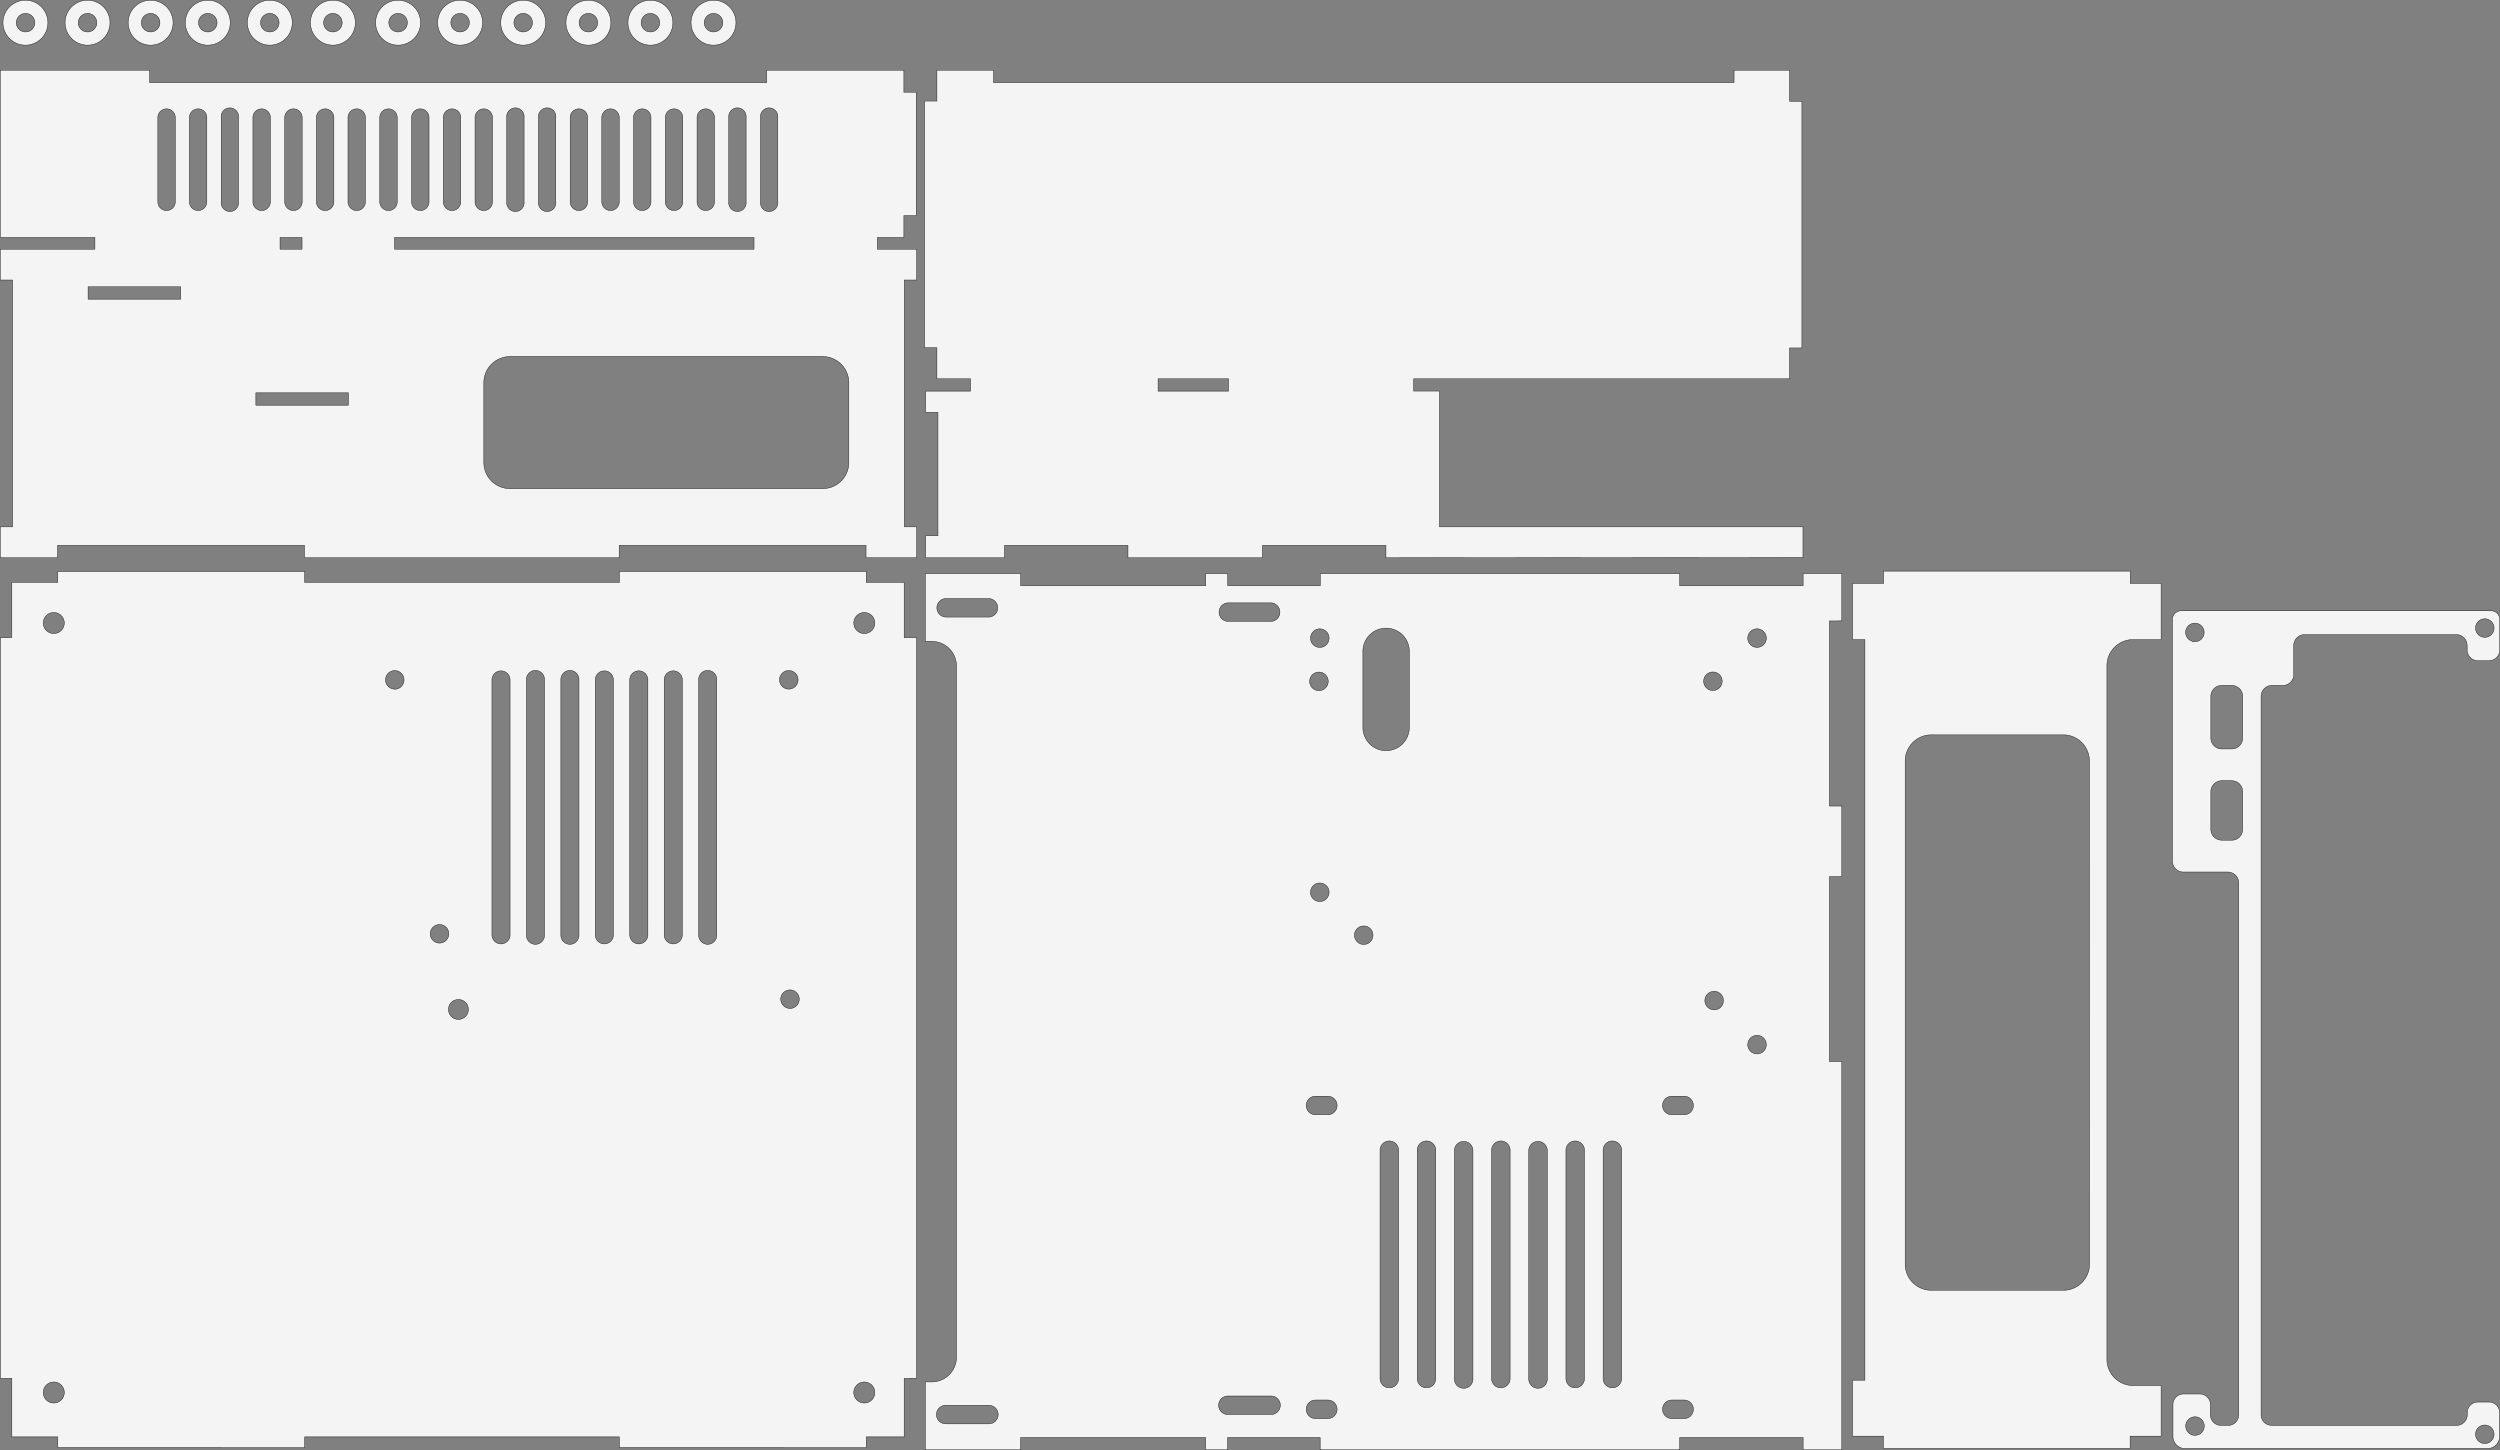 <svg xmlns="http://www.w3.org/2000/svg" viewBox="0 0 1148.32 666.04"><rect x="0" y="0" width="1148.32" height="666.04" fill="#808080" stroke="none"/><g id="Ebene_2" data-name="Ebene 2"><g id="Ebene_1-2" data-name="Ebene 1"><path d="M415.18,109.05V99h5.67V42.35h-5.67V32.25h-63v5.67H68.73V32.25H.1v76.8H43.59v5.41H.1v14.17H5.77V242H.1v14.18H26.45v-5.67H139.84v5.67H284.41v-5.67H397.79v5.67h23.26V242h-5.67V128.63h5.67V114.46H403v-5.41ZM349.32,54a4,4,0,1,1,7.95,0V92.71a4,4,0,1,1-7.95,0Zm-14.57,0a4,4,0,1,1,7.95,0V92.71a4,4,0,1,1-7.95,0Zm-14.57,0a4,4,0,0,1,4-4h0a4,4,0,0,1,4,4V92.71a4,4,0,0,1-4,4h0a4,4,0,0,1-4-4Zm-14.57,0a4,4,0,0,1,8,0V92.71a4,4,0,0,1-8,0ZM291,54a4,4,0,0,1,8,0V92.71a4,4,0,0,1-8,0Zm-14.57,0a4,4,0,0,1,8,0V92.71a4,4,0,0,1-8,0ZM261.9,54a4,4,0,0,1,8,0V92.71a4,4,0,0,1-8,0Zm-14.56,0a4,4,0,1,1,7.95,0V92.71a4,4,0,1,1-7.95,0Zm-14.57,0a4,4,0,1,1,7.95,0V92.71a4,4,0,1,1-7.95,0ZM218.2,54a4,4,0,1,1,8,0V92.71a4,4,0,1,1-8,0Zm-14.57,0a4,4,0,1,1,8,0V92.71a4,4,0,1,1-8,0Zm-14.57,0a4,4,0,0,1,4-4h0a4,4,0,0,1,4,4V92.71a4,4,0,0,1-4,4h0a4,4,0,0,1-4-4Zm-43.71,0a4,4,0,1,1,8,0V92.71a4,4,0,1,1-8,0Zm-14.56,0a4,4,0,0,1,4-4h0a4,4,0,0,1,4,4V92.71a4,4,0,0,1-4,4h0a4,4,0,0,1-4-4Zm-2.16,55.05h10.1v5.41h-10.1ZM72.51,54a4,4,0,0,1,8,0V92.71a4,4,0,0,1-8,0ZM83,137.41H40.46v-5.67H83ZM95,92.71a4,4,0,0,1-8,0V54a4,4,0,0,1,8,0Zm14.56,0a4,4,0,1,1-7.95,0V54a4,4,0,1,1,7.95,0Zm6.62,0V54a4,4,0,1,1,8,0V92.71a4,4,0,1,1-8,0Zm43.83,93.4H117.53v-5.67h42.52Zm7.83-93.4a4,4,0,1,1-8,0V54a4,4,0,1,1,8,0Zm6.61,0V54a4,4,0,1,1,8,0V92.71a4,4,0,1,1-8,0Zm6.76,16.34H346.34v5.41H181.25ZM389.89,212.44a12,12,0,0,1-12,12H234.24a12,12,0,0,1-12-12V175.78a12,12,0,0,1,12-12H377.89a12,12,0,0,1,12,12Z" style="fill:#f5f4f4;stroke:#141414;stroke-miterlimit:10;stroke-width:0.2px"/><path d="M456.35,32.25h-26V46.42h-5.67V159.74h5.67V174h15.43v5.65H425.16v9.77h5.67v56.69h-5.67v10.1H461.4v-5.67h56.7v5.67h61.8v-5.67h56.7v5.67l191.55-.11V242H661.2V179.63H649.32V174H822V159.81h5.67V46.49H822V32.25H796.5v5.67H456.35ZM564.29,174v5.65H531.94V174Z" style="fill:#f5f4f4;stroke:#141414;stroke-miterlimit:10;stroke-width:0.2px"/><path d="M979.77,636.41a12,12,0,0,1-12-12V305.78a12,12,0,0,1,12-12h12.89V268H978.49v-5.67H865.18V268H850.93v25.76h5.67V633.94h-5.67v25.73h14.18v5.67H978.43v-5.67h14.23V636.41Zm-20-55.75a12,12,0,0,1-12,12H887.1a12,12,0,0,1-12-12V349.54a12,12,0,0,1,12-12h60.62a12,12,0,0,1,12,12Z" style="fill:#f5f4f4;stroke:#141414;stroke-miterlimit:10;stroke-width:0.2px"/><path d="M846,285.19V263.42H828.22V269H771.53v-5.55H606.44V269H563.92v-5.55H553.83V269h-85v-5.55H425V294.6h3a11.37,11.37,0,0,1,11.34,11.34V623.42A11.38,11.38,0,0,1,428,634.76h-3v31.18h43.77v-5.62h85v5.62h10.09v-5.62h42.52v5.62H771.53v-5.62h56.69v5.62H846V487.62h-5.68v-85H846V370.23h-5.68v-85ZM454.23,654H434.39a4.25,4.25,0,0,1,0-8.5h19.84a4.25,4.25,0,0,1,0,8.5Zm0-370.56H434.39a4.26,4.26,0,0,1,0-8.51h19.84a4.26,4.26,0,0,1,0,8.51Zm152,5.42a4.26,4.26,0,1,1-4.26,4.26A4.26,4.26,0,0,1,606.24,288.85Zm-.41,19.85a4.26,4.26,0,1,1-4.25,4.26A4.25,4.25,0,0,1,605.83,308.7Zm4.66,101.13a4.26,4.26,0,1,1-4.25-4.25A4.26,4.26,0,0,1,610.49,409.83ZM588.08,645.49a4.27,4.27,0,0,1-4.25,4.25H564a4.27,4.27,0,0,1-4.25-4.25h0a4.27,4.27,0,0,1,4.25-4.26h19.84a4.27,4.27,0,0,1,4.25,4.26Zm-4.25-360.06H564a4.26,4.26,0,0,1,0-8.51h19.84a4.26,4.26,0,0,1,0,8.51Zm26.08,366.15h-5.67a4.25,4.25,0,1,1,0-8.5h5.67a4.25,4.25,0,0,1,0,8.5Zm0-139.55h-5.67a4.25,4.25,0,1,1,0-8.5h5.67a4.25,4.25,0,1,1,0,8.5Zm16.49-78.21a4.25,4.25,0,1,1,4.25-4.25A4.25,4.25,0,0,1,626.4,433.82Zm16,199.39a4.25,4.25,0,1,1-8.5,0V528.33a4.25,4.25,0,0,1,8.5,0Zm4.93-299.39a10.66,10.66,0,1,1-21.31,0V299.51a10.66,10.66,0,1,1,21.31,0Zm12.15,299.39a4.25,4.25,0,1,1-8.5,0V528.33a4.25,4.25,0,0,1,8.5,0Zm17.08,0a4.26,4.26,0,1,1-8.51,0V528.33a4.26,4.26,0,0,1,8.51,0Zm17.07,0a4.25,4.25,0,1,1-8.5,0V528.33a4.25,4.25,0,0,1,8.5,0Zm17.08,0a4.26,4.26,0,1,1-8.51,0V528.33a4.26,4.26,0,0,1,8.51,0Zm17.07,0a4.25,4.25,0,1,1-8.5,0V528.33a4.25,4.25,0,1,1,8.5,0Zm17.08,0a4.25,4.25,0,1,1-8.5,0V528.33a4.25,4.25,0,0,1,8.5,0Zm28.71,18.37h-5.67a4.25,4.25,0,0,1,0-8.5h5.67a4.25,4.25,0,0,1,0,8.5Zm0-139.55h-5.67a4.25,4.25,0,0,1,0-8.5h5.67a4.25,4.25,0,0,1,0,8.5ZM786.8,308.66a4.25,4.25,0,1,1-4.26,4.25A4.25,4.25,0,0,1,786.8,308.66Zm.57,155.19a4.26,4.26,0,1,1,4.25-4.26A4.25,4.25,0,0,1,787.37,463.85Zm19.7,20.24a4.26,4.26,0,1,1,4.25-4.26A4.25,4.25,0,0,1,807.07,484.09Zm0-186.73a4.26,4.26,0,1,1,4.25-4.25A4.25,4.25,0,0,1,807.07,297.36Z" style="fill:#f5f4f4;stroke:#141414;stroke-miterlimit:10;stroke-width:0.2px"/><path d="M1148.22,284.58l0,13.91a5,5,0,0,1-5,5h-5a5,5,0,0,1-5-5v-2a5,5,0,0,0-5-5h-69.64a5,5,0,0,0-5,5v13.35a5,5,0,0,1-5,5h-5a5,5,0,0,0-5,5v330a4.87,4.87,0,0,0,4.88,4.87h84.94a4.87,4.87,0,0,0,4.88-4.87v-1A4.88,4.88,0,0,1,1138,644h5.28a4.87,4.87,0,0,1,4.87,4.88v10.87a5.6,5.6,0,0,1-5.6,5.61H1003.7a5.61,5.61,0,0,1-5.6-5.61V645.16a4.88,4.88,0,0,1,4.88-4.88h7.45a4.89,4.89,0,0,1,4.88,4.88v4.7a4.87,4.87,0,0,0,4.88,4.87h3.23a4.88,4.88,0,0,0,4.88-4.87V405.55a5,5,0,0,0-5-5h-20.45a5,5,0,0,1-5-5v-111a4,4,0,0,1,4-4H1144.2A4,4,0,0,1,1148.22,284.58Zm-6.21-.29a4.25,4.25,0,1,0,3.53,3.53A4.26,4.26,0,0,0,1142,284.29ZM1140.67,663a4.25,4.25,0,1,0-3.53-3.53A4.26,4.26,0,0,0,1140.67,663Zm-131.78-12.16a4.25,4.25,0,1,0,3.53,3.53A4.26,4.26,0,0,0,1008.89,650.82Zm11.62-264.91h4.6a5,5,0,0,0,5-5V363.62a5,5,0,0,0-5-5h-4.6a5,5,0,0,0-5,5V380.9A5,5,0,0,0,1020.51,385.91Zm0-41.93h4.6a5,5,0,0,0,5-5V319.84a5,5,0,0,0-5-5h-4.6a5,5,0,0,0-5,5V339A5,5,0,0,0,1020.51,344Zm-13-49.31a4.25,4.25,0,1,0-3.53-3.53A4.26,4.26,0,0,0,1007.55,294.67Z" style="fill:#f5f4f4;stroke:#141414;stroke-miterlimit:10;stroke-width:0.2px"/><path d="M11.72.1A10.32,10.32,0,1,0,22,10.42,10.32,10.32,0,0,0,11.72.1Zm0,14.57A4.25,4.25,0,1,1,16,10.42,4.25,4.25,0,0,1,11.72,14.67Z" style="fill:#f5f4f4;stroke:#141414;stroke-miterlimit:10;stroke-width:0.2px"/><path d="M95.44.1a10.32,10.32,0,1,0,10.32,10.32A10.32,10.32,0,0,0,95.44.1Zm0,14.57a4.25,4.25,0,1,1,4.25-4.25A4.25,4.25,0,0,1,95.44,14.67Z" style="fill:#f5f4f4;stroke:#141414;stroke-miterlimit:10;stroke-width:0.2px"/><path d="M182.85.1a10.32,10.32,0,1,0,10.32,10.32A10.32,10.32,0,0,0,182.85.1Zm0,14.57a4.25,4.25,0,1,1,4.26-4.25A4.25,4.25,0,0,1,182.85,14.67Z" style="fill:#f5f4f4;stroke:#141414;stroke-miterlimit:10;stroke-width:0.2px"/><path d="M270.27.1a10.32,10.32,0,1,0,10.32,10.32A10.32,10.32,0,0,0,270.27.1Zm0,14.57a4.25,4.25,0,1,1,4.25-4.25A4.25,4.25,0,0,1,270.27,14.67Z" style="fill:#f5f4f4;stroke:#141414;stroke-miterlimit:10;stroke-width:0.2px"/><path d="M40.21.1A10.32,10.32,0,1,0,50.53,10.42,10.32,10.32,0,0,0,40.21.1Zm0,14.57a4.25,4.25,0,1,1,4.25-4.25A4.25,4.25,0,0,1,40.21,14.67Z" style="fill:#f5f4f4;stroke:#141414;stroke-miterlimit:10;stroke-width:0.2px"/><path d="M123.93.1a10.32,10.32,0,1,0,10.32,10.32A10.32,10.32,0,0,0,123.93.1Zm0,14.57a4.25,4.25,0,1,1,4.25-4.25A4.25,4.25,0,0,1,123.93,14.67Z" style="fill:#f5f4f4;stroke:#141414;stroke-miterlimit:10;stroke-width:0.2px"/><path d="M211.34.1a10.32,10.32,0,1,0,10.32,10.32A10.32,10.32,0,0,0,211.34.1Zm0,14.57a4.25,4.25,0,1,1,4.25-4.25A4.25,4.25,0,0,1,211.34,14.67Z" style="fill:#f5f4f4;stroke:#141414;stroke-miterlimit:10;stroke-width:0.2px"/><path d="M298.75.1a10.32,10.32,0,1,0,10.32,10.32A10.32,10.32,0,0,0,298.75.1Zm0,14.57A4.25,4.25,0,1,1,303,10.42,4.25,4.25,0,0,1,298.75,14.67Z" style="fill:#f5f4f4;stroke:#141414;stroke-miterlimit:10;stroke-width:0.2px"/><path d="M69.19.1A10.32,10.32,0,1,0,79.51,10.42,10.32,10.32,0,0,0,69.19.1Zm0,14.57a4.25,4.25,0,1,1,4.25-4.25A4.25,4.25,0,0,1,69.19,14.67Z" style="fill:#f5f4f4;stroke:#141414;stroke-miterlimit:10;stroke-width:0.2px"/><path d="M152.9.1a10.32,10.32,0,1,0,10.32,10.32A10.32,10.32,0,0,0,152.9.1Zm0,14.57a4.25,4.25,0,1,1,4.26-4.25A4.25,4.25,0,0,1,152.9,14.67Z" style="fill:#f5f4f4;stroke:#141414;stroke-miterlimit:10;stroke-width:0.2px"/><path d="M240.32.1a10.32,10.32,0,1,0,10.32,10.32A10.32,10.32,0,0,0,240.32.1Zm0,14.57a4.25,4.25,0,1,1,4.25-4.25A4.25,4.25,0,0,1,240.32,14.67Z" style="fill:#f5f4f4;stroke:#141414;stroke-miterlimit:10;stroke-width:0.2px"/><path d="M327.73.1a10.32,10.32,0,1,0,10.32,10.32A10.32,10.32,0,0,0,327.73.1Zm0,14.57A4.25,4.25,0,1,1,332,10.42,4.25,4.25,0,0,1,327.73,14.67Z" style="fill:#f5f4f4;stroke:#141414;stroke-miterlimit:10;stroke-width:0.2px"/><path d="M415.31,292.86V267.54H397.89v-5.09H284.5v5.09H139.93v-5.09H26.55l0,5.09H5.44v25.32H.17V633.08H5.44V660H26.55v4.93H139.93V660H284.5v4.93H397.89V660h17.42v-26.9H421V292.86ZM24.7,644.45a4.83,4.83,0,1,1,4.83-4.83A4.83,4.83,0,0,1,24.7,644.45ZM24.7,291a4.83,4.83,0,1,1,4.83-4.83A4.83,4.83,0,0,1,24.7,291Zm156.63,25.53a4.25,4.25,0,1,1,4.25-4.25A4.25,4.25,0,0,1,181.33,316.57ZM201.9,433.19a4.26,4.26,0,1,1,4.25-4.25A4.25,4.25,0,0,1,201.9,433.19Zm8.68,35.05a4.57,4.57,0,1,1,4.56-4.56A4.57,4.57,0,0,1,210.58,468.24Zm23.7-38.64a4.16,4.16,0,0,1-8.31,0V312.1a4.16,4.16,0,0,1,8.31,0Zm15.82,0a4.15,4.15,0,0,1-8.3,0V312.1a4.15,4.15,0,1,1,8.3,0Zm15.83,0a4.17,4.17,0,0,1-4.16,4.15h0a4.17,4.17,0,0,1-4.15-4.15V312.1a4.17,4.17,0,0,1,4.15-4.15h0a4.17,4.17,0,0,1,4.16,4.15Zm15.82,0a4.16,4.16,0,0,1-8.31,0V312.1a4.16,4.16,0,0,1,8.31,0Zm15.83,0a4.16,4.16,0,0,1-8.31,0V312.1a4.16,4.16,0,0,1,8.31,0Zm15.82,0a4.16,4.16,0,0,1-8.31,0V312.1a4.16,4.16,0,0,1,8.31,0Zm15.82,0a4.15,4.15,0,1,1-8.3,0V312.1a4.15,4.15,0,1,1,8.3,0ZM362.3,308a4.26,4.26,0,1,1-4.25,4.26A4.25,4.25,0,0,1,362.3,308Zm.57,155.19a4.25,4.25,0,1,1,4.25-4.25A4.25,4.25,0,0,1,362.87,463.21ZM397,644.45a4.83,4.83,0,1,1,4.83-4.83A4.82,4.82,0,0,1,397,644.45ZM397,291a4.83,4.83,0,1,1,4.83-4.83A4.82,4.82,0,0,1,397,291Z" style="fill:#f5f4f4;stroke:#141414;stroke-miterlimit:10;stroke-width:0.2px"/></g></g></svg>